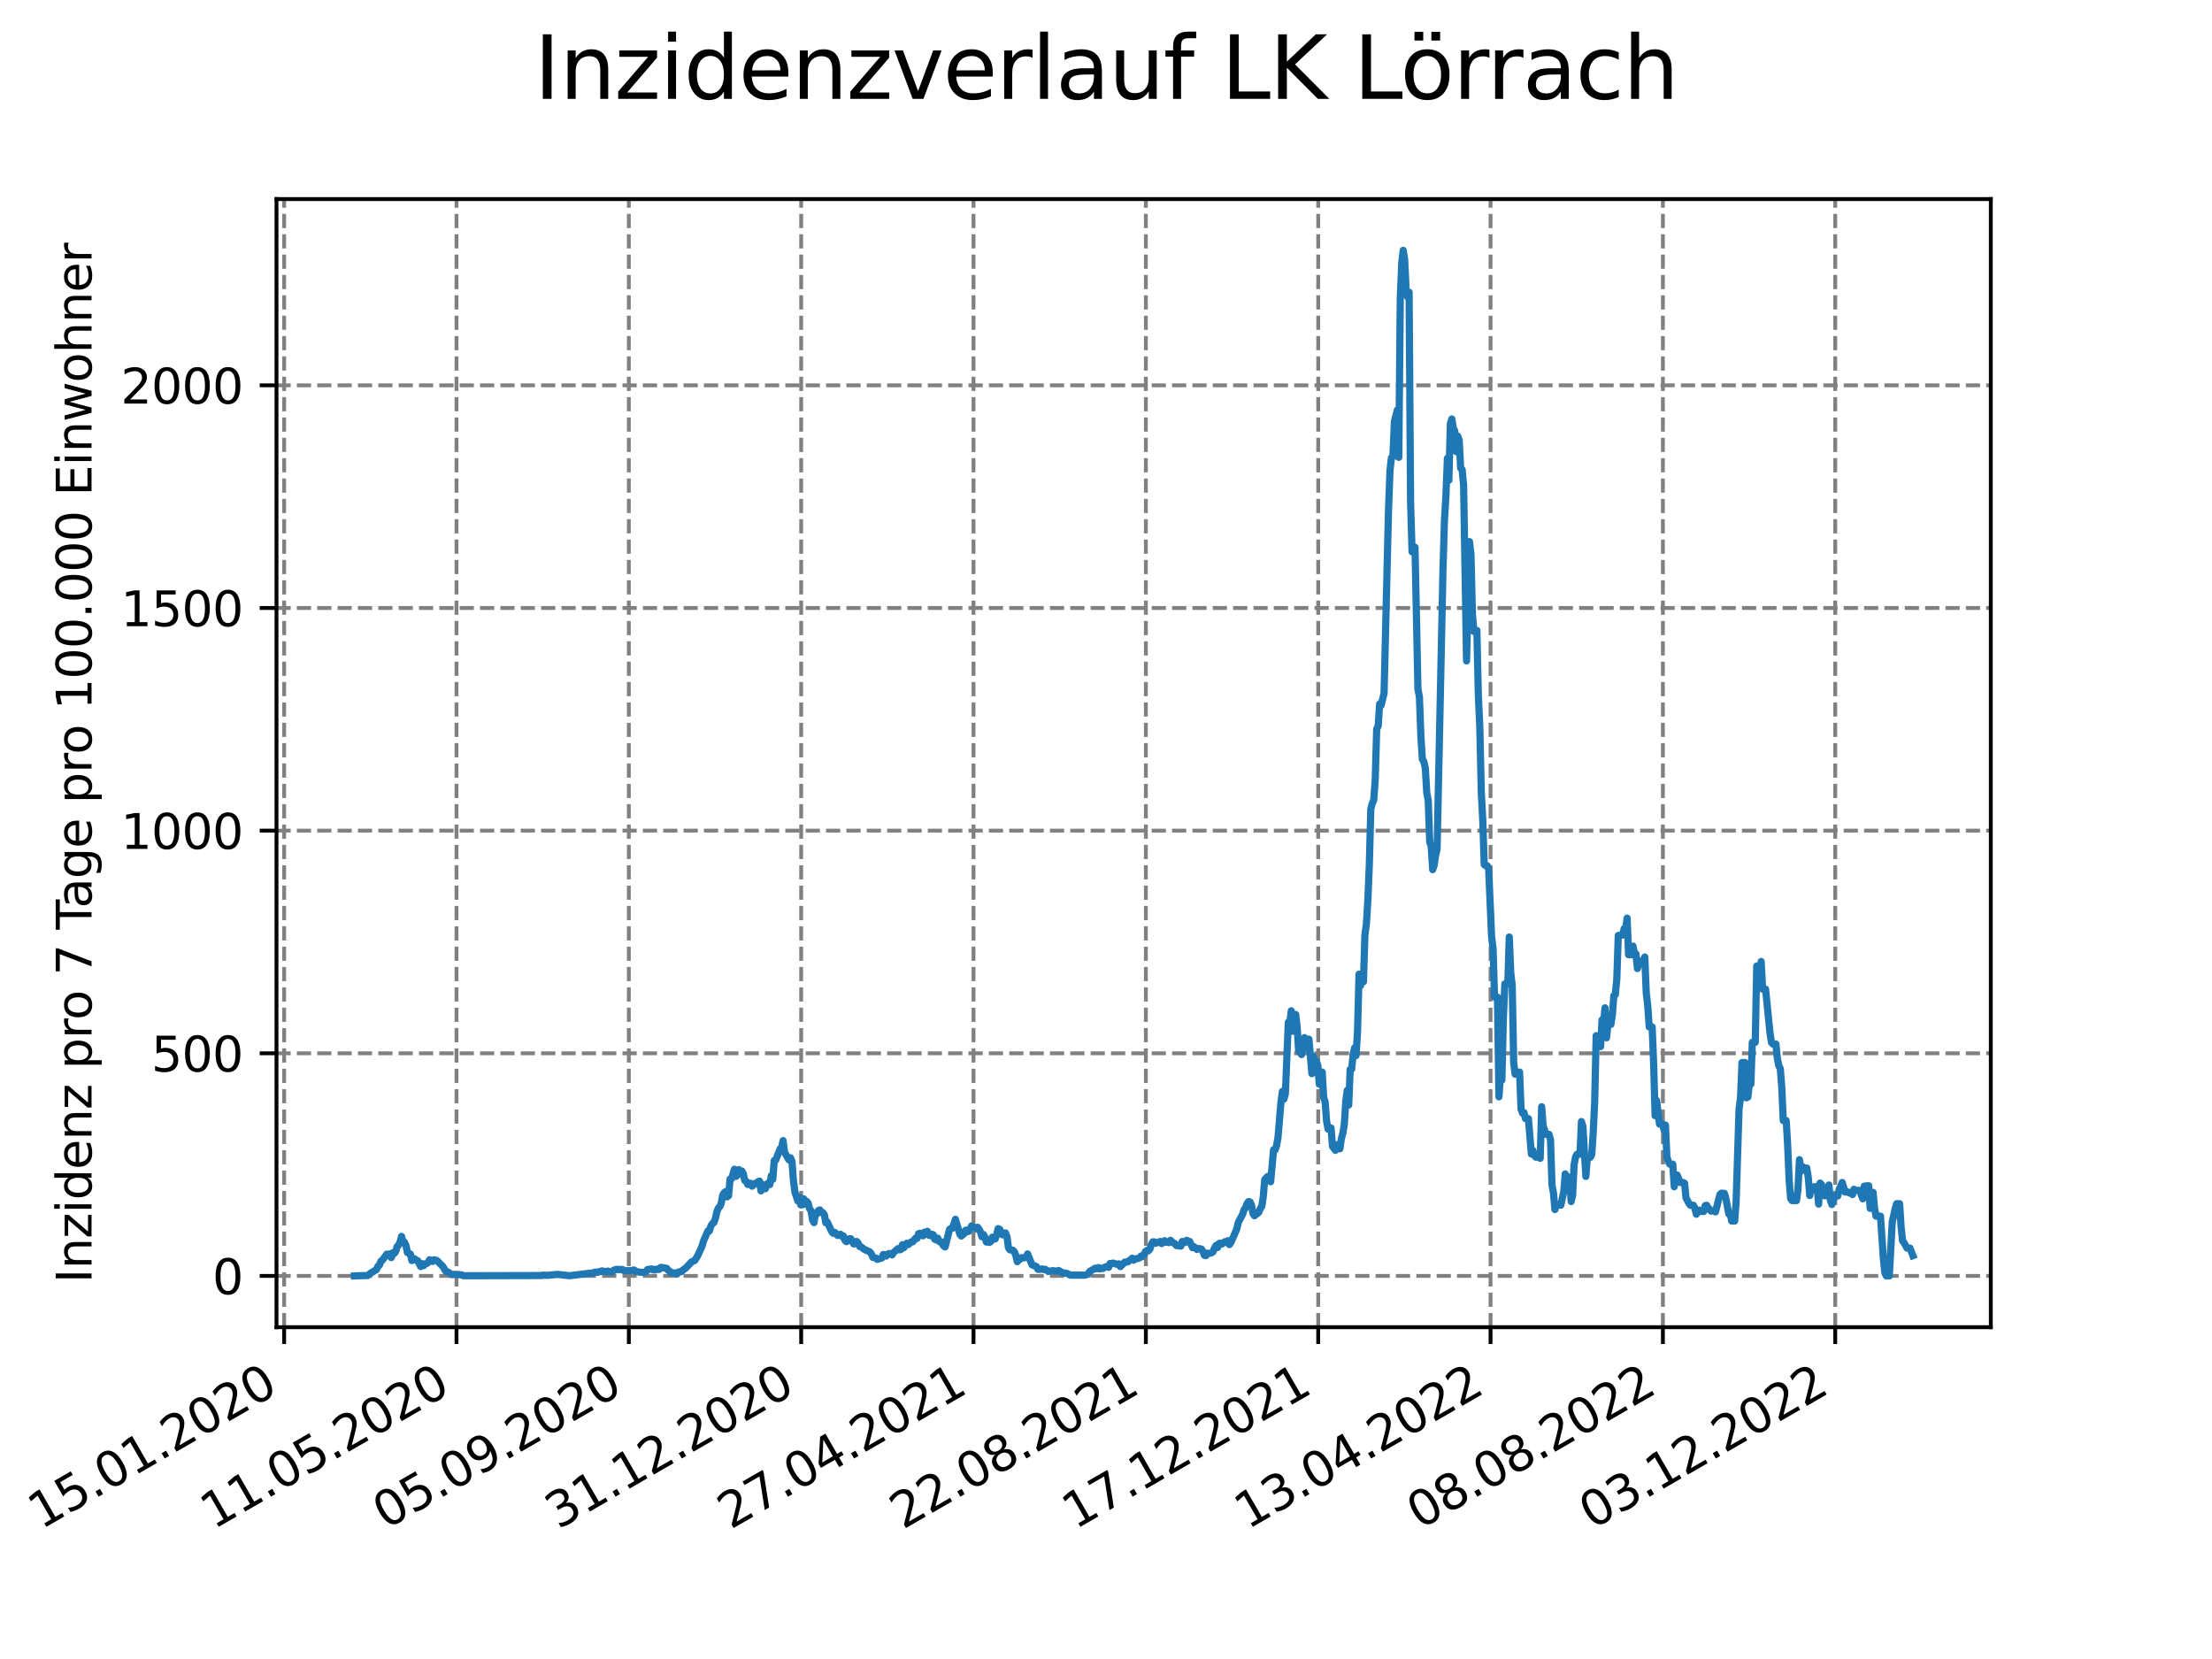 <?xml version="1.0" encoding="utf-8" standalone="no"?>
<!DOCTYPE svg PUBLIC "-//W3C//DTD SVG 1.1//EN"
  "http://www.w3.org/Graphics/SVG/1.1/DTD/svg11.dtd">
<svg xmlns:xlink="http://www.w3.org/1999/xlink" width="460.8pt" height="345.6pt" viewBox="0 0 460.8 345.6" xmlns="http://www.w3.org/2000/svg" version="1.1">
 <defs>
  <style type="text/css">*{stroke-linejoin: round; stroke-linecap: butt}</style>
 </defs>
 <g id="figure_1">
  <g id="patch_1">
   <path d="M 0 345.6 
L 460.8 345.6 
L 460.8 0 
L 0 0 
z
" style="fill: #ffffff"/>
  </g>
  <g id="axes_1">
   <g id="patch_2">
    <path d="M 57.6 276.48 
L 414.72 276.48 
L 414.72 41.472 
L 57.6 41.472 
z
" style="fill: #ffffff"/>
   </g>
   <g id="matplotlib.axis_1">
    <g id="xtick_1">
     <g id="line2d_1">
      <path d="M 59.193 276.48 
L 59.193 41.472 
" clip-path="url(#pf9bcf19595)" style="fill: none; stroke-dasharray: 2.96,1.28; stroke-dashoffset: 0; stroke: #808080; stroke-width: 0.8"/>
     </g>
     <g id="line2d_2">
      <defs>
       <path id="mdbfbda25b8" d="M 0 0 
L 0 3.5 
" style="stroke: #000000; stroke-width: 0.8"/>
      </defs>
      <g>
       <use xlink:href="#mdbfbda25b8" x="59.193" y="276.48" style="stroke: #000000; stroke-width: 0.8"/>
      </g>
     </g>
     <g id="text_1">
      <!-- 15.01.2020 -->
      <g transform="translate(8.568 318.689) rotate(-30) scale(0.1 -0.1)">
       <defs>
        <path id="DejaVuSans-31" d="M 794 531 
L 1825 531 
L 1825 4091 
L 703 3866 
L 703 4441 
L 1819 4666 
L 2450 4666 
L 2450 531 
L 3481 531 
L 3481 0 
L 794 0 
L 794 531 
z
" transform="scale(0.016)"/>
        <path id="DejaVuSans-35" d="M 691 4666 
L 3169 4666 
L 3169 4134 
L 1269 4134 
L 1269 2991 
Q 1406 3038 1543 3061 
Q 1681 3084 1819 3084 
Q 2600 3084 3056 2656 
Q 3513 2228 3513 1497 
Q 3513 744 3044 326 
Q 2575 -91 1722 -91 
Q 1428 -91 1123 -41 
Q 819 9 494 109 
L 494 744 
Q 775 591 1075 516 
Q 1375 441 1709 441 
Q 2250 441 2565 725 
Q 2881 1009 2881 1497 
Q 2881 1984 2565 2268 
Q 2250 2553 1709 2553 
Q 1456 2553 1204 2497 
Q 953 2441 691 2322 
L 691 4666 
z
" transform="scale(0.016)"/>
        <path id="DejaVuSans-2e" d="M 684 794 
L 1344 794 
L 1344 0 
L 684 0 
L 684 794 
z
" transform="scale(0.016)"/>
        <path id="DejaVuSans-30" d="M 2034 4250 
Q 1547 4250 1301 3770 
Q 1056 3291 1056 2328 
Q 1056 1369 1301 889 
Q 1547 409 2034 409 
Q 2525 409 2770 889 
Q 3016 1369 3016 2328 
Q 3016 3291 2770 3770 
Q 2525 4250 2034 4250 
z
M 2034 4750 
Q 2819 4750 3233 4129 
Q 3647 3509 3647 2328 
Q 3647 1150 3233 529 
Q 2819 -91 2034 -91 
Q 1250 -91 836 529 
Q 422 1150 422 2328 
Q 422 3509 836 4129 
Q 1250 4750 2034 4750 
z
" transform="scale(0.016)"/>
        <path id="DejaVuSans-32" d="M 1228 531 
L 3431 531 
L 3431 0 
L 469 0 
L 469 531 
Q 828 903 1448 1529 
Q 2069 2156 2228 2338 
Q 2531 2678 2651 2914 
Q 2772 3150 2772 3378 
Q 2772 3750 2511 3984 
Q 2250 4219 1831 4219 
Q 1534 4219 1204 4116 
Q 875 4013 500 3803 
L 500 4441 
Q 881 4594 1212 4672 
Q 1544 4750 1819 4750 
Q 2544 4750 2975 4387 
Q 3406 4025 3406 3419 
Q 3406 3131 3298 2873 
Q 3191 2616 2906 2266 
Q 2828 2175 2409 1742 
Q 1991 1309 1228 531 
z
" transform="scale(0.016)"/>
       </defs>
       <use xlink:href="#DejaVuSans-31"/>
       <use xlink:href="#DejaVuSans-35" x="63.623"/>
       <use xlink:href="#DejaVuSans-2e" x="127.246"/>
       <use xlink:href="#DejaVuSans-30" x="159.033"/>
       <use xlink:href="#DejaVuSans-31" x="222.656"/>
       <use xlink:href="#DejaVuSans-2e" x="286.279"/>
       <use xlink:href="#DejaVuSans-32" x="318.066"/>
       <use xlink:href="#DejaVuSans-30" x="381.689"/>
       <use xlink:href="#DejaVuSans-32" x="445.312"/>
       <use xlink:href="#DejaVuSans-30" x="508.936"/>
      </g>
     </g>
    </g>
    <g id="xtick_2">
     <g id="line2d_3">
      <path d="M 95.095 276.48 
L 95.095 41.472 
" clip-path="url(#pf9bcf19595)" style="fill: none; stroke-dasharray: 2.96,1.28; stroke-dashoffset: 0; stroke: #808080; stroke-width: 0.8"/>
     </g>
     <g id="line2d_4">
      <g>
       <use xlink:href="#mdbfbda25b8" x="95.095" y="276.48" style="stroke: #000000; stroke-width: 0.8"/>
      </g>
     </g>
     <g id="text_2">
      <!-- 11.05.2020 -->
      <g transform="translate(44.47 318.689) rotate(-30) scale(0.1 -0.1)">
       <use xlink:href="#DejaVuSans-31"/>
       <use xlink:href="#DejaVuSans-31" x="63.623"/>
       <use xlink:href="#DejaVuSans-2e" x="127.246"/>
       <use xlink:href="#DejaVuSans-30" x="159.033"/>
       <use xlink:href="#DejaVuSans-35" x="222.656"/>
       <use xlink:href="#DejaVuSans-2e" x="286.279"/>
       <use xlink:href="#DejaVuSans-32" x="318.066"/>
       <use xlink:href="#DejaVuSans-30" x="381.689"/>
       <use xlink:href="#DejaVuSans-32" x="445.312"/>
       <use xlink:href="#DejaVuSans-30" x="508.936"/>
      </g>
     </g>
    </g>
    <g id="xtick_3">
     <g id="line2d_5">
      <path d="M 130.998 276.48 
L 130.998 41.472 
" clip-path="url(#pf9bcf19595)" style="fill: none; stroke-dasharray: 2.96,1.28; stroke-dashoffset: 0; stroke: #808080; stroke-width: 0.8"/>
     </g>
     <g id="line2d_6">
      <g>
       <use xlink:href="#mdbfbda25b8" x="130.998" y="276.48" style="stroke: #000000; stroke-width: 0.8"/>
      </g>
     </g>
     <g id="text_3">
      <!-- 05.09.2020 -->
      <g transform="translate(80.372 318.689) rotate(-30) scale(0.1 -0.1)">
       <defs>
        <path id="DejaVuSans-39" d="M 703 97 
L 703 672 
Q 941 559 1184 500 
Q 1428 441 1663 441 
Q 2288 441 2617 861 
Q 2947 1281 2994 2138 
Q 2813 1869 2534 1725 
Q 2256 1581 1919 1581 
Q 1219 1581 811 2004 
Q 403 2428 403 3163 
Q 403 3881 828 4315 
Q 1253 4750 1959 4750 
Q 2769 4750 3195 4129 
Q 3622 3509 3622 2328 
Q 3622 1225 3098 567 
Q 2575 -91 1691 -91 
Q 1453 -91 1209 -44 
Q 966 3 703 97 
z
M 1959 2075 
Q 2384 2075 2632 2365 
Q 2881 2656 2881 3163 
Q 2881 3666 2632 3958 
Q 2384 4250 1959 4250 
Q 1534 4250 1286 3958 
Q 1038 3666 1038 3163 
Q 1038 2656 1286 2365 
Q 1534 2075 1959 2075 
z
" transform="scale(0.016)"/>
       </defs>
       <use xlink:href="#DejaVuSans-30"/>
       <use xlink:href="#DejaVuSans-35" x="63.623"/>
       <use xlink:href="#DejaVuSans-2e" x="127.246"/>
       <use xlink:href="#DejaVuSans-30" x="159.033"/>
       <use xlink:href="#DejaVuSans-39" x="222.656"/>
       <use xlink:href="#DejaVuSans-2e" x="286.279"/>
       <use xlink:href="#DejaVuSans-32" x="318.066"/>
       <use xlink:href="#DejaVuSans-30" x="381.689"/>
       <use xlink:href="#DejaVuSans-32" x="445.312"/>
       <use xlink:href="#DejaVuSans-30" x="508.936"/>
      </g>
     </g>
    </g>
    <g id="xtick_4">
     <g id="line2d_7">
      <path d="M 166.9 276.48 
L 166.9 41.472 
" clip-path="url(#pf9bcf19595)" style="fill: none; stroke-dasharray: 2.96,1.28; stroke-dashoffset: 0; stroke: #808080; stroke-width: 0.8"/>
     </g>
     <g id="line2d_8">
      <g>
       <use xlink:href="#mdbfbda25b8" x="166.9" y="276.48" style="stroke: #000000; stroke-width: 0.8"/>
      </g>
     </g>
     <g id="text_4">
      <!-- 31.12.2020 -->
      <g transform="translate(116.275 318.689) rotate(-30) scale(0.1 -0.1)">
       <defs>
        <path id="DejaVuSans-33" d="M 2597 2516 
Q 3050 2419 3304 2112 
Q 3559 1806 3559 1356 
Q 3559 666 3084 287 
Q 2609 -91 1734 -91 
Q 1441 -91 1130 -33 
Q 819 25 488 141 
L 488 750 
Q 750 597 1062 519 
Q 1375 441 1716 441 
Q 2309 441 2620 675 
Q 2931 909 2931 1356 
Q 2931 1769 2642 2001 
Q 2353 2234 1838 2234 
L 1294 2234 
L 1294 2753 
L 1863 2753 
Q 2328 2753 2575 2939 
Q 2822 3125 2822 3475 
Q 2822 3834 2567 4026 
Q 2313 4219 1838 4219 
Q 1578 4219 1281 4162 
Q 984 4106 628 3988 
L 628 4550 
Q 988 4650 1302 4700 
Q 1616 4750 1894 4750 
Q 2613 4750 3031 4423 
Q 3450 4097 3450 3541 
Q 3450 3153 3228 2886 
Q 3006 2619 2597 2516 
z
" transform="scale(0.016)"/>
       </defs>
       <use xlink:href="#DejaVuSans-33"/>
       <use xlink:href="#DejaVuSans-31" x="63.623"/>
       <use xlink:href="#DejaVuSans-2e" x="127.246"/>
       <use xlink:href="#DejaVuSans-31" x="159.033"/>
       <use xlink:href="#DejaVuSans-32" x="222.656"/>
       <use xlink:href="#DejaVuSans-2e" x="286.279"/>
       <use xlink:href="#DejaVuSans-32" x="318.066"/>
       <use xlink:href="#DejaVuSans-30" x="381.689"/>
       <use xlink:href="#DejaVuSans-32" x="445.312"/>
       <use xlink:href="#DejaVuSans-30" x="508.936"/>
      </g>
     </g>
    </g>
    <g id="xtick_5">
     <g id="line2d_9">
      <path d="M 202.802 276.48 
L 202.802 41.472 
" clip-path="url(#pf9bcf19595)" style="fill: none; stroke-dasharray: 2.96,1.28; stroke-dashoffset: 0; stroke: #808080; stroke-width: 0.8"/>
     </g>
     <g id="line2d_10">
      <g>
       <use xlink:href="#mdbfbda25b8" x="202.802" y="276.48" style="stroke: #000000; stroke-width: 0.8"/>
      </g>
     </g>
     <g id="text_5">
      <!-- 27.04.2021 -->
      <g transform="translate(152.177 318.689) rotate(-30) scale(0.1 -0.1)">
       <defs>
        <path id="DejaVuSans-37" d="M 525 4666 
L 3525 4666 
L 3525 4397 
L 1831 0 
L 1172 0 
L 2766 4134 
L 525 4134 
L 525 4666 
z
" transform="scale(0.016)"/>
        <path id="DejaVuSans-34" d="M 2419 4116 
L 825 1625 
L 2419 1625 
L 2419 4116 
z
M 2253 4666 
L 3047 4666 
L 3047 1625 
L 3713 1625 
L 3713 1100 
L 3047 1100 
L 3047 0 
L 2419 0 
L 2419 1100 
L 313 1100 
L 313 1709 
L 2253 4666 
z
" transform="scale(0.016)"/>
       </defs>
       <use xlink:href="#DejaVuSans-32"/>
       <use xlink:href="#DejaVuSans-37" x="63.623"/>
       <use xlink:href="#DejaVuSans-2e" x="127.246"/>
       <use xlink:href="#DejaVuSans-30" x="159.033"/>
       <use xlink:href="#DejaVuSans-34" x="222.656"/>
       <use xlink:href="#DejaVuSans-2e" x="286.279"/>
       <use xlink:href="#DejaVuSans-32" x="318.066"/>
       <use xlink:href="#DejaVuSans-30" x="381.689"/>
       <use xlink:href="#DejaVuSans-32" x="445.312"/>
       <use xlink:href="#DejaVuSans-31" x="508.936"/>
      </g>
     </g>
    </g>
    <g id="xtick_6">
     <g id="line2d_11">
      <path d="M 238.704 276.48 
L 238.704 41.472 
" clip-path="url(#pf9bcf19595)" style="fill: none; stroke-dasharray: 2.96,1.28; stroke-dashoffset: 0; stroke: #808080; stroke-width: 0.8"/>
     </g>
     <g id="line2d_12">
      <g>
       <use xlink:href="#mdbfbda25b8" x="238.704" y="276.48" style="stroke: #000000; stroke-width: 0.8"/>
      </g>
     </g>
     <g id="text_6">
      <!-- 22.08.2021 -->
      <g transform="translate(188.079 318.689) rotate(-30) scale(0.1 -0.1)">
       <defs>
        <path id="DejaVuSans-38" d="M 2034 2216 
Q 1584 2216 1326 1975 
Q 1069 1734 1069 1313 
Q 1069 891 1326 650 
Q 1584 409 2034 409 
Q 2484 409 2743 651 
Q 3003 894 3003 1313 
Q 3003 1734 2745 1975 
Q 2488 2216 2034 2216 
z
M 1403 2484 
Q 997 2584 770 2862 
Q 544 3141 544 3541 
Q 544 4100 942 4425 
Q 1341 4750 2034 4750 
Q 2731 4750 3128 4425 
Q 3525 4100 3525 3541 
Q 3525 3141 3298 2862 
Q 3072 2584 2669 2484 
Q 3125 2378 3379 2068 
Q 3634 1759 3634 1313 
Q 3634 634 3220 271 
Q 2806 -91 2034 -91 
Q 1263 -91 848 271 
Q 434 634 434 1313 
Q 434 1759 690 2068 
Q 947 2378 1403 2484 
z
M 1172 3481 
Q 1172 3119 1398 2916 
Q 1625 2713 2034 2713 
Q 2441 2713 2670 2916 
Q 2900 3119 2900 3481 
Q 2900 3844 2670 4047 
Q 2441 4250 2034 4250 
Q 1625 4250 1398 4047 
Q 1172 3844 1172 3481 
z
" transform="scale(0.016)"/>
       </defs>
       <use xlink:href="#DejaVuSans-32"/>
       <use xlink:href="#DejaVuSans-32" x="63.623"/>
       <use xlink:href="#DejaVuSans-2e" x="127.246"/>
       <use xlink:href="#DejaVuSans-30" x="159.033"/>
       <use xlink:href="#DejaVuSans-38" x="222.656"/>
       <use xlink:href="#DejaVuSans-2e" x="286.279"/>
       <use xlink:href="#DejaVuSans-32" x="318.066"/>
       <use xlink:href="#DejaVuSans-30" x="381.689"/>
       <use xlink:href="#DejaVuSans-32" x="445.312"/>
       <use xlink:href="#DejaVuSans-31" x="508.936"/>
      </g>
     </g>
    </g>
    <g id="xtick_7">
     <g id="line2d_13">
      <path d="M 274.607 276.48 
L 274.607 41.472 
" clip-path="url(#pf9bcf19595)" style="fill: none; stroke-dasharray: 2.96,1.28; stroke-dashoffset: 0; stroke: #808080; stroke-width: 0.8"/>
     </g>
     <g id="line2d_14">
      <g>
       <use xlink:href="#mdbfbda25b8" x="274.607" y="276.48" style="stroke: #000000; stroke-width: 0.8"/>
      </g>
     </g>
     <g id="text_7">
      <!-- 17.12.2021 -->
      <g transform="translate(223.981 318.689) rotate(-30) scale(0.1 -0.1)">
       <use xlink:href="#DejaVuSans-31"/>
       <use xlink:href="#DejaVuSans-37" x="63.623"/>
       <use xlink:href="#DejaVuSans-2e" x="127.246"/>
       <use xlink:href="#DejaVuSans-31" x="159.033"/>
       <use xlink:href="#DejaVuSans-32" x="222.656"/>
       <use xlink:href="#DejaVuSans-2e" x="286.279"/>
       <use xlink:href="#DejaVuSans-32" x="318.066"/>
       <use xlink:href="#DejaVuSans-30" x="381.689"/>
       <use xlink:href="#DejaVuSans-32" x="445.312"/>
       <use xlink:href="#DejaVuSans-31" x="508.936"/>
      </g>
     </g>
    </g>
    <g id="xtick_8">
     <g id="line2d_15">
      <path d="M 310.509 276.48 
L 310.509 41.472 
" clip-path="url(#pf9bcf19595)" style="fill: none; stroke-dasharray: 2.96,1.28; stroke-dashoffset: 0; stroke: #808080; stroke-width: 0.8"/>
     </g>
     <g id="line2d_16">
      <g>
       <use xlink:href="#mdbfbda25b8" x="310.509" y="276.48" style="stroke: #000000; stroke-width: 0.8"/>
      </g>
     </g>
     <g id="text_8">
      <!-- 13.04.2022 -->
      <g transform="translate(259.884 318.689) rotate(-30) scale(0.1 -0.1)">
       <use xlink:href="#DejaVuSans-31"/>
       <use xlink:href="#DejaVuSans-33" x="63.623"/>
       <use xlink:href="#DejaVuSans-2e" x="127.246"/>
       <use xlink:href="#DejaVuSans-30" x="159.033"/>
       <use xlink:href="#DejaVuSans-34" x="222.656"/>
       <use xlink:href="#DejaVuSans-2e" x="286.279"/>
       <use xlink:href="#DejaVuSans-32" x="318.066"/>
       <use xlink:href="#DejaVuSans-30" x="381.689"/>
       <use xlink:href="#DejaVuSans-32" x="445.312"/>
       <use xlink:href="#DejaVuSans-32" x="508.936"/>
      </g>
     </g>
    </g>
    <g id="xtick_9">
     <g id="line2d_17">
      <path d="M 346.411 276.48 
L 346.411 41.472 
" clip-path="url(#pf9bcf19595)" style="fill: none; stroke-dasharray: 2.96,1.28; stroke-dashoffset: 0; stroke: #808080; stroke-width: 0.8"/>
     </g>
     <g id="line2d_18">
      <g>
       <use xlink:href="#mdbfbda25b8" x="346.411" y="276.48" style="stroke: #000000; stroke-width: 0.8"/>
      </g>
     </g>
     <g id="text_9">
      <!-- 08.08.2022 -->
      <g transform="translate(295.786 318.689) rotate(-30) scale(0.1 -0.1)">
       <use xlink:href="#DejaVuSans-30"/>
       <use xlink:href="#DejaVuSans-38" x="63.623"/>
       <use xlink:href="#DejaVuSans-2e" x="127.246"/>
       <use xlink:href="#DejaVuSans-30" x="159.033"/>
       <use xlink:href="#DejaVuSans-38" x="222.656"/>
       <use xlink:href="#DejaVuSans-2e" x="286.279"/>
       <use xlink:href="#DejaVuSans-32" x="318.066"/>
       <use xlink:href="#DejaVuSans-30" x="381.689"/>
       <use xlink:href="#DejaVuSans-32" x="445.312"/>
       <use xlink:href="#DejaVuSans-32" x="508.936"/>
      </g>
     </g>
    </g>
    <g id="xtick_10">
     <g id="line2d_19">
      <path d="M 382.313 276.48 
L 382.313 41.472 
" clip-path="url(#pf9bcf19595)" style="fill: none; stroke-dasharray: 2.96,1.28; stroke-dashoffset: 0; stroke: #808080; stroke-width: 0.8"/>
     </g>
     <g id="line2d_20">
      <g>
       <use xlink:href="#mdbfbda25b8" x="382.313" y="276.48" style="stroke: #000000; stroke-width: 0.8"/>
      </g>
     </g>
     <g id="text_10">
      <!-- 03.12.2022 -->
      <g transform="translate(331.688 318.689) rotate(-30) scale(0.1 -0.1)">
       <use xlink:href="#DejaVuSans-30"/>
       <use xlink:href="#DejaVuSans-33" x="63.623"/>
       <use xlink:href="#DejaVuSans-2e" x="127.246"/>
       <use xlink:href="#DejaVuSans-31" x="159.033"/>
       <use xlink:href="#DejaVuSans-32" x="222.656"/>
       <use xlink:href="#DejaVuSans-2e" x="286.279"/>
       <use xlink:href="#DejaVuSans-32" x="318.066"/>
       <use xlink:href="#DejaVuSans-30" x="381.689"/>
       <use xlink:href="#DejaVuSans-32" x="445.312"/>
       <use xlink:href="#DejaVuSans-32" x="508.936"/>
      </g>
     </g>
    </g>
   </g>
   <g id="matplotlib.axis_2">
    <g id="ytick_1">
     <g id="line2d_21">
      <path d="M 57.6 265.798 
L 414.72 265.798 
" clip-path="url(#pf9bcf19595)" style="fill: none; stroke-dasharray: 2.96,1.28; stroke-dashoffset: 0; stroke: #808080; stroke-width: 0.8"/>
     </g>
     <g id="line2d_22">
      <defs>
       <path id="mc14f25839e" d="M 0 0 
L -3.5 0 
" style="stroke: #000000; stroke-width: 0.8"/>
      </defs>
      <g>
       <use xlink:href="#mc14f25839e" x="57.6" y="265.798" style="stroke: #000000; stroke-width: 0.8"/>
      </g>
     </g>
     <g id="text_11">
      <!-- 0 -->
      <g transform="translate(44.237 269.597) scale(0.1 -0.1)">
       <use xlink:href="#DejaVuSans-30"/>
      </g>
     </g>
    </g>
    <g id="ytick_2">
     <g id="line2d_23">
      <path d="M 57.6 219.416 
L 414.72 219.416 
" clip-path="url(#pf9bcf19595)" style="fill: none; stroke-dasharray: 2.96,1.28; stroke-dashoffset: 0; stroke: #808080; stroke-width: 0.8"/>
     </g>
     <g id="line2d_24">
      <g>
       <use xlink:href="#mc14f25839e" x="57.6" y="219.416" style="stroke: #000000; stroke-width: 0.8"/>
      </g>
     </g>
     <g id="text_12">
      <!-- 500 -->
      <g transform="translate(31.512 223.215) scale(0.1 -0.1)">
       <use xlink:href="#DejaVuSans-35"/>
       <use xlink:href="#DejaVuSans-30" x="63.623"/>
       <use xlink:href="#DejaVuSans-30" x="127.246"/>
      </g>
     </g>
    </g>
    <g id="ytick_3">
     <g id="line2d_25">
      <path d="M 57.6 173.034 
L 414.72 173.034 
" clip-path="url(#pf9bcf19595)" style="fill: none; stroke-dasharray: 2.96,1.28; stroke-dashoffset: 0; stroke: #808080; stroke-width: 0.8"/>
     </g>
     <g id="line2d_26">
      <g>
       <use xlink:href="#mc14f25839e" x="57.6" y="173.034" style="stroke: #000000; stroke-width: 0.8"/>
      </g>
     </g>
     <g id="text_13">
      <!-- 1000 -->
      <g transform="translate(25.15 176.833) scale(0.1 -0.1)">
       <use xlink:href="#DejaVuSans-31"/>
       <use xlink:href="#DejaVuSans-30" x="63.623"/>
       <use xlink:href="#DejaVuSans-30" x="127.246"/>
       <use xlink:href="#DejaVuSans-30" x="190.869"/>
      </g>
     </g>
    </g>
    <g id="ytick_4">
     <g id="line2d_27">
      <path d="M 57.6 126.652 
L 414.72 126.652 
" clip-path="url(#pf9bcf19595)" style="fill: none; stroke-dasharray: 2.96,1.28; stroke-dashoffset: 0; stroke: #808080; stroke-width: 0.8"/>
     </g>
     <g id="line2d_28">
      <g>
       <use xlink:href="#mc14f25839e" x="57.6" y="126.652" style="stroke: #000000; stroke-width: 0.8"/>
      </g>
     </g>
     <g id="text_14">
      <!-- 1500 -->
      <g transform="translate(25.15 130.451) scale(0.1 -0.1)">
       <use xlink:href="#DejaVuSans-31"/>
       <use xlink:href="#DejaVuSans-35" x="63.623"/>
       <use xlink:href="#DejaVuSans-30" x="127.246"/>
       <use xlink:href="#DejaVuSans-30" x="190.869"/>
      </g>
     </g>
    </g>
    <g id="ytick_5">
     <g id="line2d_29">
      <path d="M 57.6 80.27 
L 414.72 80.27 
" clip-path="url(#pf9bcf19595)" style="fill: none; stroke-dasharray: 2.96,1.28; stroke-dashoffset: 0; stroke: #808080; stroke-width: 0.8"/>
     </g>
     <g id="line2d_30">
      <g>
       <use xlink:href="#mc14f25839e" x="57.6" y="80.27" style="stroke: #000000; stroke-width: 0.8"/>
      </g>
     </g>
     <g id="text_15">
      <!-- 2000 -->
      <g transform="translate(25.15 84.069) scale(0.1 -0.1)">
       <use xlink:href="#DejaVuSans-32"/>
       <use xlink:href="#DejaVuSans-30" x="63.623"/>
       <use xlink:href="#DejaVuSans-30" x="127.246"/>
       <use xlink:href="#DejaVuSans-30" x="190.869"/>
      </g>
     </g>
    </g>
    <g id="text_16">
     <!-- Inzidenz pro 7 Tage pro 100.000 Einwohner -->
     <g transform="translate(19.07 267.301) rotate(-90) scale(0.1 -0.1)">
      <defs>
       <path id="DejaVuSans-49" d="M 628 4666 
L 1259 4666 
L 1259 0 
L 628 0 
L 628 4666 
z
" transform="scale(0.016)"/>
       <path id="DejaVuSans-6e" d="M 3513 2113 
L 3513 0 
L 2938 0 
L 2938 2094 
Q 2938 2591 2744 2837 
Q 2550 3084 2163 3084 
Q 1697 3084 1428 2787 
Q 1159 2491 1159 1978 
L 1159 0 
L 581 0 
L 581 3500 
L 1159 3500 
L 1159 2956 
Q 1366 3272 1645 3428 
Q 1925 3584 2291 3584 
Q 2894 3584 3203 3211 
Q 3513 2838 3513 2113 
z
" transform="scale(0.016)"/>
       <path id="DejaVuSans-7a" d="M 353 3500 
L 3084 3500 
L 3084 2975 
L 922 459 
L 3084 459 
L 3084 0 
L 275 0 
L 275 525 
L 2438 3041 
L 353 3041 
L 353 3500 
z
" transform="scale(0.016)"/>
       <path id="DejaVuSans-69" d="M 603 3500 
L 1178 3500 
L 1178 0 
L 603 0 
L 603 3500 
z
M 603 4863 
L 1178 4863 
L 1178 4134 
L 603 4134 
L 603 4863 
z
" transform="scale(0.016)"/>
       <path id="DejaVuSans-64" d="M 2906 2969 
L 2906 4863 
L 3481 4863 
L 3481 0 
L 2906 0 
L 2906 525 
Q 2725 213 2448 61 
Q 2172 -91 1784 -91 
Q 1150 -91 751 415 
Q 353 922 353 1747 
Q 353 2572 751 3078 
Q 1150 3584 1784 3584 
Q 2172 3584 2448 3432 
Q 2725 3281 2906 2969 
z
M 947 1747 
Q 947 1113 1208 752 
Q 1469 391 1925 391 
Q 2381 391 2643 752 
Q 2906 1113 2906 1747 
Q 2906 2381 2643 2742 
Q 2381 3103 1925 3103 
Q 1469 3103 1208 2742 
Q 947 2381 947 1747 
z
" transform="scale(0.016)"/>
       <path id="DejaVuSans-65" d="M 3597 1894 
L 3597 1613 
L 953 1613 
Q 991 1019 1311 708 
Q 1631 397 2203 397 
Q 2534 397 2845 478 
Q 3156 559 3463 722 
L 3463 178 
Q 3153 47 2828 -22 
Q 2503 -91 2169 -91 
Q 1331 -91 842 396 
Q 353 884 353 1716 
Q 353 2575 817 3079 
Q 1281 3584 2069 3584 
Q 2775 3584 3186 3129 
Q 3597 2675 3597 1894 
z
M 3022 2063 
Q 3016 2534 2758 2815 
Q 2500 3097 2075 3097 
Q 1594 3097 1305 2825 
Q 1016 2553 972 2059 
L 3022 2063 
z
" transform="scale(0.016)"/>
       <path id="DejaVuSans-20" transform="scale(0.016)"/>
       <path id="DejaVuSans-70" d="M 1159 525 
L 1159 -1331 
L 581 -1331 
L 581 3500 
L 1159 3500 
L 1159 2969 
Q 1341 3281 1617 3432 
Q 1894 3584 2278 3584 
Q 2916 3584 3314 3078 
Q 3713 2572 3713 1747 
Q 3713 922 3314 415 
Q 2916 -91 2278 -91 
Q 1894 -91 1617 61 
Q 1341 213 1159 525 
z
M 3116 1747 
Q 3116 2381 2855 2742 
Q 2594 3103 2138 3103 
Q 1681 3103 1420 2742 
Q 1159 2381 1159 1747 
Q 1159 1113 1420 752 
Q 1681 391 2138 391 
Q 2594 391 2855 752 
Q 3116 1113 3116 1747 
z
" transform="scale(0.016)"/>
       <path id="DejaVuSans-72" d="M 2631 2963 
Q 2534 3019 2420 3045 
Q 2306 3072 2169 3072 
Q 1681 3072 1420 2755 
Q 1159 2438 1159 1844 
L 1159 0 
L 581 0 
L 581 3500 
L 1159 3500 
L 1159 2956 
Q 1341 3275 1631 3429 
Q 1922 3584 2338 3584 
Q 2397 3584 2469 3576 
Q 2541 3569 2628 3553 
L 2631 2963 
z
" transform="scale(0.016)"/>
       <path id="DejaVuSans-6f" d="M 1959 3097 
Q 1497 3097 1228 2736 
Q 959 2375 959 1747 
Q 959 1119 1226 758 
Q 1494 397 1959 397 
Q 2419 397 2687 759 
Q 2956 1122 2956 1747 
Q 2956 2369 2687 2733 
Q 2419 3097 1959 3097 
z
M 1959 3584 
Q 2709 3584 3137 3096 
Q 3566 2609 3566 1747 
Q 3566 888 3137 398 
Q 2709 -91 1959 -91 
Q 1206 -91 779 398 
Q 353 888 353 1747 
Q 353 2609 779 3096 
Q 1206 3584 1959 3584 
z
" transform="scale(0.016)"/>
       <path id="DejaVuSans-54" d="M -19 4666 
L 3928 4666 
L 3928 4134 
L 2272 4134 
L 2272 0 
L 1638 0 
L 1638 4134 
L -19 4134 
L -19 4666 
z
" transform="scale(0.016)"/>
       <path id="DejaVuSans-61" d="M 2194 1759 
Q 1497 1759 1228 1600 
Q 959 1441 959 1056 
Q 959 750 1161 570 
Q 1363 391 1709 391 
Q 2188 391 2477 730 
Q 2766 1069 2766 1631 
L 2766 1759 
L 2194 1759 
z
M 3341 1997 
L 3341 0 
L 2766 0 
L 2766 531 
Q 2569 213 2275 61 
Q 1981 -91 1556 -91 
Q 1019 -91 701 211 
Q 384 513 384 1019 
Q 384 1609 779 1909 
Q 1175 2209 1959 2209 
L 2766 2209 
L 2766 2266 
Q 2766 2663 2505 2880 
Q 2244 3097 1772 3097 
Q 1472 3097 1187 3025 
Q 903 2953 641 2809 
L 641 3341 
Q 956 3463 1253 3523 
Q 1550 3584 1831 3584 
Q 2591 3584 2966 3190 
Q 3341 2797 3341 1997 
z
" transform="scale(0.016)"/>
       <path id="DejaVuSans-67" d="M 2906 1791 
Q 2906 2416 2648 2759 
Q 2391 3103 1925 3103 
Q 1463 3103 1205 2759 
Q 947 2416 947 1791 
Q 947 1169 1205 825 
Q 1463 481 1925 481 
Q 2391 481 2648 825 
Q 2906 1169 2906 1791 
z
M 3481 434 
Q 3481 -459 3084 -895 
Q 2688 -1331 1869 -1331 
Q 1566 -1331 1297 -1286 
Q 1028 -1241 775 -1147 
L 775 -588 
Q 1028 -725 1275 -790 
Q 1522 -856 1778 -856 
Q 2344 -856 2625 -561 
Q 2906 -266 2906 331 
L 2906 616 
Q 2728 306 2450 153 
Q 2172 0 1784 0 
Q 1141 0 747 490 
Q 353 981 353 1791 
Q 353 2603 747 3093 
Q 1141 3584 1784 3584 
Q 2172 3584 2450 3431 
Q 2728 3278 2906 2969 
L 2906 3500 
L 3481 3500 
L 3481 434 
z
" transform="scale(0.016)"/>
       <path id="DejaVuSans-45" d="M 628 4666 
L 3578 4666 
L 3578 4134 
L 1259 4134 
L 1259 2753 
L 3481 2753 
L 3481 2222 
L 1259 2222 
L 1259 531 
L 3634 531 
L 3634 0 
L 628 0 
L 628 4666 
z
" transform="scale(0.016)"/>
       <path id="DejaVuSans-77" d="M 269 3500 
L 844 3500 
L 1563 769 
L 2278 3500 
L 2956 3500 
L 3675 769 
L 4391 3500 
L 4966 3500 
L 4050 0 
L 3372 0 
L 2619 2869 
L 1863 0 
L 1184 0 
L 269 3500 
z
" transform="scale(0.016)"/>
       <path id="DejaVuSans-68" d="M 3513 2113 
L 3513 0 
L 2938 0 
L 2938 2094 
Q 2938 2591 2744 2837 
Q 2550 3084 2163 3084 
Q 1697 3084 1428 2787 
Q 1159 2491 1159 1978 
L 1159 0 
L 581 0 
L 581 4863 
L 1159 4863 
L 1159 2956 
Q 1366 3272 1645 3428 
Q 1925 3584 2291 3584 
Q 2894 3584 3203 3211 
Q 3513 2838 3513 2113 
z
" transform="scale(0.016)"/>
      </defs>
      <use xlink:href="#DejaVuSans-49"/>
      <use xlink:href="#DejaVuSans-6e" x="29.492"/>
      <use xlink:href="#DejaVuSans-7a" x="92.871"/>
      <use xlink:href="#DejaVuSans-69" x="145.361"/>
      <use xlink:href="#DejaVuSans-64" x="173.145"/>
      <use xlink:href="#DejaVuSans-65" x="236.621"/>
      <use xlink:href="#DejaVuSans-6e" x="298.145"/>
      <use xlink:href="#DejaVuSans-7a" x="361.523"/>
      <use xlink:href="#DejaVuSans-20" x="414.014"/>
      <use xlink:href="#DejaVuSans-70" x="445.801"/>
      <use xlink:href="#DejaVuSans-72" x="509.277"/>
      <use xlink:href="#DejaVuSans-6f" x="548.141"/>
      <use xlink:href="#DejaVuSans-20" x="609.322"/>
      <use xlink:href="#DejaVuSans-37" x="641.109"/>
      <use xlink:href="#DejaVuSans-20" x="704.732"/>
      <use xlink:href="#DejaVuSans-54" x="736.52"/>
      <use xlink:href="#DejaVuSans-61" x="781.104"/>
      <use xlink:href="#DejaVuSans-67" x="842.383"/>
      <use xlink:href="#DejaVuSans-65" x="905.859"/>
      <use xlink:href="#DejaVuSans-20" x="967.383"/>
      <use xlink:href="#DejaVuSans-70" x="999.17"/>
      <use xlink:href="#DejaVuSans-72" x="1062.646"/>
      <use xlink:href="#DejaVuSans-6f" x="1101.51"/>
      <use xlink:href="#DejaVuSans-20" x="1162.691"/>
      <use xlink:href="#DejaVuSans-31" x="1194.479"/>
      <use xlink:href="#DejaVuSans-30" x="1258.102"/>
      <use xlink:href="#DejaVuSans-30" x="1321.725"/>
      <use xlink:href="#DejaVuSans-2e" x="1385.348"/>
      <use xlink:href="#DejaVuSans-30" x="1417.135"/>
      <use xlink:href="#DejaVuSans-30" x="1480.758"/>
      <use xlink:href="#DejaVuSans-30" x="1544.381"/>
      <use xlink:href="#DejaVuSans-20" x="1608.004"/>
      <use xlink:href="#DejaVuSans-45" x="1639.791"/>
      <use xlink:href="#DejaVuSans-69" x="1702.975"/>
      <use xlink:href="#DejaVuSans-6e" x="1730.758"/>
      <use xlink:href="#DejaVuSans-77" x="1794.137"/>
      <use xlink:href="#DejaVuSans-6f" x="1875.924"/>
      <use xlink:href="#DejaVuSans-68" x="1937.105"/>
      <use xlink:href="#DejaVuSans-6e" x="2000.484"/>
      <use xlink:href="#DejaVuSans-65" x="2063.863"/>
      <use xlink:href="#DejaVuSans-72" x="2125.387"/>
     </g>
    </g>
   </g>
   <g id="line2d_31">
    <path d="M 73.833 265.798 
L 74.753 265.757 
L 76.594 265.717 
L 77.208 265.23 
L 78.436 264.46 
L 78.742 263.77 
L 79.049 263.527 
L 79.356 262.716 
L 79.663 262.513 
L 80.584 261.256 
L 80.89 261.377 
L 81.197 261.215 
L 81.504 261.986 
L 81.811 260.972 
L 82.118 261.134 
L 82.425 260.728 
L 82.732 259.674 
L 83.038 259.39 
L 83.345 258.741 
L 83.652 257.565 
L 83.959 258.741 
L 84.266 258.782 
L 84.573 259.471 
L 84.88 260.931 
L 85.493 261.256 
L 85.8 262.594 
L 86.107 262.148 
L 86.414 262.27 
L 86.721 262.553 
L 87.028 262.635 
L 87.641 263.851 
L 87.948 263.243 
L 88.255 263.648 
L 88.562 263.283 
L 88.869 263.243 
L 89.176 263 
L 89.482 262.432 
L 89.789 262.553 
L 90.096 262.797 
L 90.403 262.432 
L 91.017 262.594 
L 92.244 263.811 
L 92.858 264.824 
L 93.472 265.068 
L 94.085 265.514 
L 95.006 265.473 
L 95.926 265.554 
L 96.233 265.595 
L 96.54 265.757 
L 97.154 265.757 
L 112.804 265.717 
L 113.11 265.636 
L 114.031 265.676 
L 116.179 265.473 
L 118.634 265.757 
L 122.93 265.23 
L 123.237 265.271 
L 123.85 265.027 
L 124.157 264.987 
L 124.464 265.068 
L 124.771 264.906 
L 125.078 264.906 
L 125.385 264.743 
L 126.305 264.946 
L 126.612 264.784 
L 126.919 264.987 
L 127.226 264.906 
L 127.533 264.987 
L 127.84 264.622 
L 128.453 264.419 
L 128.76 264.5 
L 129.067 264.419 
L 129.374 264.5 
L 129.681 264.46 
L 129.988 264.703 
L 131.522 264.703 
L 131.829 264.581 
L 132.136 264.581 
L 132.442 264.865 
L 133.363 265.027 
L 134.284 265.068 
L 134.59 264.865 
L 134.897 264.46 
L 135.511 264.378 
L 135.818 264.338 
L 136.125 264.541 
L 136.432 264.541 
L 136.738 264.378 
L 137.045 264.46 
L 137.352 264.419 
L 137.659 264.013 
L 138.886 264.216 
L 139.193 264.622 
L 139.5 264.824 
L 139.807 265.189 
L 140.421 265.149 
L 141.034 265.392 
L 141.341 264.987 
L 141.955 264.906 
L 142.262 264.581 
L 142.876 264.135 
L 144.103 262.837 
L 144.717 262.594 
L 145.33 261.621 
L 146.251 259.593 
L 146.558 258.498 
L 147.478 256.43 
L 147.785 256.43 
L 148.092 255.375 
L 148.399 254.929 
L 148.706 254.686 
L 149.013 253.875 
L 149.32 252.496 
L 149.626 251.685 
L 149.933 251.401 
L 150.24 250.711 
L 150.547 249.008 
L 150.854 248.481 
L 151.161 248.238 
L 151.468 249.332 
L 151.774 249.089 
L 152.081 245.642 
L 152.388 245.561 
L 153.002 243.574 
L 153.309 245.074 
L 153.616 244.79 
L 153.922 243.655 
L 154.229 244.385 
L 154.536 243.939 
L 154.843 244.506 
L 155.15 245.926 
L 155.457 246.088 
L 155.764 246.737 
L 156.07 246.534 
L 156.377 246.494 
L 156.684 247.102 
L 157.298 246.534 
L 157.605 246.534 
L 157.912 246.169 
L 158.218 246.048 
L 158.525 248.075 
L 158.832 246.737 
L 159.139 247.67 
L 159.446 247.629 
L 159.753 246.696 
L 160.06 246.453 
L 160.366 246.778 
L 160.673 244.912 
L 160.98 245.683 
L 161.287 241.749 
L 161.594 241.668 
L 162.514 239.315 
L 162.821 239.113 
L 163.128 237.612 
L 163.435 240.045 
L 164.355 241.627 
L 164.662 241.181 
L 164.969 241.87 
L 165.276 245.804 
L 165.583 248.278 
L 166.197 250.184 
L 166.503 249.414 
L 166.81 250.995 
L 167.117 250.995 
L 167.424 249.738 
L 167.731 250.833 
L 168.038 250.265 
L 168.345 250.63 
L 168.651 251.806 
L 168.958 252.212 
L 169.265 254.118 
L 169.572 254.686 
L 169.879 252.739 
L 170.186 252.861 
L 170.493 252.171 
L 170.799 252.05 
L 171.106 252.577 
L 171.413 252.617 
L 171.72 253.023 
L 172.027 254.726 
L 172.334 254.564 
L 173.254 256.551 
L 173.561 256.916 
L 173.868 256.714 
L 174.175 256.957 
L 174.482 257.362 
L 175.095 257.119 
L 175.402 257.565 
L 175.709 257.484 
L 176.016 258.376 
L 176.323 258.66 
L 176.63 258.457 
L 176.937 258.052 
L 177.243 258.052 
L 177.857 259.147 
L 178.164 258.701 
L 178.471 258.62 
L 178.778 258.985 
L 179.085 259.674 
L 179.391 259.755 
L 180.005 260.242 
L 180.619 260.526 
L 181.233 260.81 
L 181.539 261.256 
L 181.846 261.945 
L 182.46 262.067 
L 182.767 262.351 
L 183.687 262.067 
L 183.994 261.337 
L 184.301 261.377 
L 184.608 261.661 
L 184.915 261.256 
L 185.222 261.134 
L 185.529 261.175 
L 185.835 261.418 
L 186.142 260.931 
L 187.063 260.12 
L 187.37 260.363 
L 187.677 260.282 
L 187.983 259.309 
L 188.29 259.917 
L 188.904 258.985 
L 189.211 259.268 
L 189.825 258.701 
L 190.131 258.701 
L 190.745 257.93 
L 191.052 257.971 
L 191.359 256.997 
L 191.666 256.916 
L 191.973 257.038 
L 192.279 257.443 
L 192.586 256.673 
L 192.893 256.876 
L 193.2 256.511 
L 193.507 257.322 
L 193.814 257.403 
L 194.121 257.119 
L 194.427 257.241 
L 194.734 258.173 
L 195.041 258.295 
L 195.348 257.93 
L 195.655 258.62 
L 195.962 258.66 
L 196.575 259.552 
L 196.882 259.755 
L 197.803 256.105 
L 198.11 255.902 
L 198.417 255.862 
L 199.03 253.996 
L 199.644 256.065 
L 199.951 257.119 
L 200.258 257.484 
L 200.871 256.957 
L 201.178 256.267 
L 201.485 256.592 
L 201.792 256.511 
L 202.406 255.375 
L 202.713 255.619 
L 203.019 255.7 
L 203.326 255.984 
L 203.633 255.659 
L 203.94 256.024 
L 204.247 256.632 
L 204.554 257.646 
L 204.861 257.16 
L 205.167 257.687 
L 205.474 258.741 
L 205.781 258.701 
L 206.088 258.822 
L 206.395 258.66 
L 206.702 257.727 
L 207.009 258.133 
L 207.315 258.092 
L 207.622 257.2 
L 207.929 255.943 
L 208.236 256.065 
L 208.85 257.241 
L 209.157 257.119 
L 209.463 256.835 
L 209.77 257.606 
L 210.077 259.917 
L 210.384 260.363 
L 210.998 260.445 
L 211.305 260.769 
L 211.611 261.499 
L 211.918 262.837 
L 212.225 262.432 
L 212.532 262.31 
L 212.839 261.986 
L 213.146 262.067 
L 213.759 261.905 
L 214.066 261.215 
L 214.987 263.486 
L 215.907 263.851 
L 216.214 264.419 
L 216.828 264.419 
L 217.135 264.338 
L 217.442 264.46 
L 217.749 264.419 
L 218.362 264.865 
L 219.283 264.703 
L 219.897 264.784 
L 220.203 264.784 
L 220.51 264.662 
L 221.431 265.189 
L 222.045 265.23 
L 222.351 265.311 
L 222.965 265.636 
L 226.034 265.636 
L 226.647 265.433 
L 226.954 264.906 
L 228.182 264.176 
L 228.489 264.297 
L 228.795 264.054 
L 229.102 264.338 
L 229.409 264.176 
L 229.716 264.257 
L 230.33 263.892 
L 230.637 263.851 
L 230.943 264.013 
L 231.25 263.202 
L 231.557 263.243 
L 231.864 263.121 
L 232.785 263.405 
L 233.091 263.283 
L 233.398 263.851 
L 234.012 263.243 
L 234.319 262.918 
L 234.933 262.878 
L 235.546 262.391 
L 235.853 262.107 
L 236.16 262.513 
L 236.467 262.229 
L 236.774 262.229 
L 237.387 262.026 
L 237.694 261.661 
L 238.001 261.783 
L 238.308 261.418 
L 238.615 260.728 
L 238.922 260.485 
L 239.229 260.566 
L 239.535 260.242 
L 239.842 259.268 
L 240.149 258.701 
L 240.456 258.701 
L 240.763 258.985 
L 241.683 258.62 
L 241.99 259.066 
L 242.604 258.457 
L 242.911 258.782 
L 243.218 258.741 
L 243.525 258.863 
L 243.831 258.376 
L 244.445 258.944 
L 244.752 259.066 
L 245.059 259.471 
L 245.979 259.593 
L 246.286 258.62 
L 246.593 258.863 
L 246.9 258.822 
L 247.207 258.376 
L 247.514 258.66 
L 247.821 258.62 
L 248.434 259.917 
L 248.741 259.715 
L 249.355 260.282 
L 249.662 260.08 
L 250.275 260.201 
L 250.582 260.688 
L 250.889 261.499 
L 251.196 261.58 
L 251.503 261.053 
L 251.81 261.134 
L 252.423 260.972 
L 252.73 260.728 
L 253.037 259.917 
L 253.344 259.431 
L 253.651 259.877 
L 253.958 259.025 
L 254.265 258.985 
L 254.571 259.147 
L 255.185 258.66 
L 255.492 258.822 
L 255.799 258.457 
L 256.106 259.268 
L 256.413 258.863 
L 257.64 256.024 
L 257.947 254.686 
L 258.867 252.942 
L 259.174 251.969 
L 259.481 251.604 
L 259.788 250.711 
L 260.095 250.306 
L 260.402 250.387 
L 260.709 251.036 
L 261.015 252.82 
L 261.322 253.266 
L 262.243 252.536 
L 262.55 251.725 
L 262.857 251.32 
L 263.163 249.251 
L 263.47 245.723 
L 264.084 245.074 
L 264.391 245.236 
L 264.698 246.169 
L 265.311 239.518 
L 265.618 239.559 
L 265.925 238.667 
L 266.232 236.963 
L 266.846 229.623 
L 267.153 227.352 
L 267.459 228.974 
L 267.766 227.838 
L 268.38 212.955 
L 268.687 213.239 
L 268.994 210.562 
L 269.301 214.82 
L 269.607 213.522 
L 269.914 211.332 
L 270.221 213.969 
L 270.528 218.835 
L 271.142 219.687 
L 271.755 216.159 
L 272.062 216.807 
L 272.369 218.389 
L 272.676 216.483 
L 273.29 223.661 
L 273.597 220.011 
L 273.903 222.242 
L 274.21 221.147 
L 274.517 221.877 
L 274.824 225.851 
L 275.131 225.932 
L 275.438 223.337 
L 275.745 228.69 
L 276.051 229.542 
L 276.358 233.597 
L 276.665 235.219 
L 277.279 234.976 
L 277.586 238.829 
L 278.199 239.64 
L 278.506 238.464 
L 279.12 239.315 
L 279.427 237.207 
L 279.734 236.112 
L 280.041 234.287 
L 280.347 229.379 
L 280.654 227.149 
L 280.961 230.191 
L 281.268 222.769 
L 281.575 222.728 
L 281.882 219.646 
L 282.189 218.308 
L 282.495 219.89 
L 282.802 214.78 
L 283.109 202.938 
L 283.416 205.33 
L 283.723 204.276 
L 284.03 204.519 
L 284.337 194.745 
L 284.643 192.515 
L 284.95 187.446 
L 285.257 180.065 
L 285.564 168.547 
L 285.871 167.371 
L 286.178 166.681 
L 286.485 162.383 
L 286.791 151.838 
L 287.098 151.271 
L 287.405 146.647 
L 287.712 146.931 
L 288.326 144.417 
L 289.246 106.457 
L 289.553 98.062 
L 289.86 95.345 
L 290.167 95.183 
L 290.474 87.843 
L 291.087 85.409 
L 291.394 95.264 
L 291.701 62.212 
L 292.008 54.831 
L 292.315 52.154 
L 292.622 54.141 
L 292.929 60.63 
L 293.235 61.887 
L 293.542 60.874 
L 293.849 104.551 
L 294.156 114.933 
L 294.77 114.001 
L 295.383 143.565 
L 295.69 145.147 
L 295.997 153.42 
L 296.304 158.165 
L 296.611 158.652 
L 296.918 160.03 
L 297.225 165.181 
L 297.531 166.844 
L 297.838 175.401 
L 298.145 176.334 
L 298.452 181.16 
L 298.759 180.267 
L 299.066 178.159 
L 299.373 176.901 
L 300.6 118.583 
L 300.907 108.444 
L 301.214 103.213 
L 301.521 95.467 
L 301.827 100.05 
L 302.134 88.248 
L 302.441 87.275 
L 302.748 89.181 
L 303.055 89.789 
L 303.362 94.088 
L 303.669 90.844 
L 303.975 91.695 
L 304.282 97.535 
L 304.589 97.819 
L 304.896 101.063 
L 305.51 137.685 
L 306.123 112.824 
L 306.43 115.501 
L 306.737 128.073 
L 307.044 131.561 
L 307.351 131.318 
L 307.658 131.318 
L 307.965 144.741 
L 308.271 151.514 
L 308.578 164.978 
L 308.885 170.818 
L 309.192 180.105 
L 309.499 180.348 
L 309.806 180.348 
L 310.113 180.916 
L 310.726 195.11 
L 311.033 197.584 
L 311.34 207.723 
L 311.954 207.723 
L 312.26 228.487 
L 312.567 224.107 
L 312.874 225 
L 313.181 211.981 
L 313.488 204.965 
L 314.102 204.965 
L 314.408 195.192 
L 314.715 202.613 
L 315.022 205.33 
L 315.329 221.431 
L 315.636 223.783 
L 316.25 223.783 
L 316.556 223.337 
L 316.863 231.042 
L 317.17 231.894 
L 317.477 231.772 
L 317.784 233.029 
L 318.398 233.029 
L 319.011 240.41 
L 319.318 239.64 
L 319.625 240.654 
L 319.932 241.059 
L 320.546 241.059 
L 320.852 241.303 
L 321.159 230.556 
L 321.466 234.57 
L 322.08 236.314 
L 322.694 236.314 
L 323 237.45 
L 323.307 246.899 
L 323.614 248.481 
L 323.921 251.969 
L 324.228 250.914 
L 324.842 250.914 
L 325.148 251.076 
L 325.762 248.197 
L 326.069 244.547 
L 326.376 245.236 
L 326.99 245.236 
L 327.296 250.306 
L 327.603 249.049 
L 327.91 242.641 
L 328.217 241.019 
L 328.524 240.451 
L 329.138 240.451 
L 329.444 233.638 
L 329.751 234.692 
L 330.365 245.074 
L 330.672 241.1 
L 331.286 241.1 
L 331.592 240.532 
L 331.899 235.868 
L 332.206 229.42 
L 332.513 215.753 
L 332.82 218.024 
L 333.434 218.024 
L 333.74 212.427 
L 334.047 213.239 
L 334.354 209.954 
L 334.661 216.199 
L 334.968 213.401 
L 335.582 213.401 
L 335.888 211.332 
L 336.195 207.399 
L 336.502 207.196 
L 336.809 203.992 
L 337.116 194.867 
L 338.036 194.786 
L 338.343 193.448 
L 338.65 193.61 
L 338.957 191.258 
L 339.264 198.882 
L 339.878 198.882 
L 340.184 197.098 
L 340.491 198.639 
L 340.798 198.72 
L 341.105 201.762 
L 341.412 200.504 
L 342.026 200.504 
L 342.639 199.369 
L 342.946 206.871 
L 343.253 209.467 
L 343.56 213.928 
L 344.174 213.928 
L 344.48 221.471 
L 344.787 232.421 
L 345.094 229.258 
L 345.708 234.165 
L 346.322 234.165 
L 346.628 235.3 
L 346.935 234.368 
L 347.242 240.938 
L 347.549 241.992 
L 347.856 242.519 
L 348.47 242.519 
L 348.776 247.224 
L 349.083 244.75 
L 349.39 244.79 
L 350.004 246.331 
L 350.618 246.331 
L 350.924 246.494 
L 351.231 249.535 
L 351.845 250.711 
L 352.152 251.076 
L 352.766 251.076 
L 353.072 251.685 
L 353.379 252.942 
L 353.686 252.171 
L 353.993 252.09 
L 354.3 252.374 
L 354.914 252.374 
L 355.22 251.157 
L 355.527 251.076 
L 355.834 251.644 
L 356.141 251.887 
L 356.448 252.293 
L 357.062 252.252 
L 357.368 252.455 
L 358.289 248.846 
L 358.596 248.562 
L 359.21 248.603 
L 359.516 249.576 
L 360.13 252.861 
L 360.437 252.78 
L 360.744 254.361 
L 361.358 254.361 
L 361.664 250.346 
L 362.278 231.002 
L 362.585 228.69 
L 362.892 221.35 
L 363.506 221.35 
L 363.812 228.69 
L 364.119 228.528 
L 364.426 225.648 
L 364.733 225.851 
L 365.04 217.132 
L 365.654 217.132 
L 365.96 201.234 
L 366.574 204.641 
L 366.881 200.302 
L 367.188 206.06 
L 367.802 206.06 
L 368.722 215.185 
L 369.029 217.172 
L 369.336 217.497 
L 369.95 217.497 
L 370.256 220.498 
L 370.563 222.039 
L 370.87 222.607 
L 371.177 226.5 
L 371.484 233.435 
L 372.098 233.435 
L 372.404 238.585 
L 372.711 245.845 
L 373.018 249.657 
L 373.325 250.103 
L 374.246 250.103 
L 374.552 247.791 
L 374.859 241.586 
L 375.166 244.02 
L 375.473 243.006 
L 375.78 243.33 
L 376.394 243.33 
L 376.7 245.318 
L 377.007 249.049 
L 377.314 247.264 
L 377.621 247.548 
L 377.928 247.224 
L 378.542 247.224 
L 378.848 250.833 
L 379.155 246.453 
L 379.462 246.778 
L 379.769 248.562 
L 380.076 249.089 
L 380.69 249.089 
L 380.996 246.859 
L 381.303 250.022 
L 381.61 250.914 
L 382.224 249.13 
L 382.838 249.13 
L 383.144 247.71 
L 383.451 247.143 
L 383.758 246.331 
L 384.372 248.319 
L 384.986 248.319 
L 385.292 248.521 
L 385.599 248.562 
L 385.906 248.846 
L 386.213 247.751 
L 386.52 247.954 
L 387.44 247.994 
L 388.054 249.738 
L 388.361 247.102 
L 388.975 247.021 
L 389.282 247.021 
L 389.588 251.725 
L 389.895 250.549 
L 390.202 248.4 
L 390.509 251.725 
L 390.816 253.347 
L 391.736 253.347 
L 392.35 262.31 
L 392.657 265.189 
L 392.964 265.798 
L 393.578 265.798 
L 394.191 254.564 
L 394.805 251.766 
L 395.112 250.752 
L 395.726 250.752 
L 396.032 255.537 
L 396.339 258.498 
L 396.646 258.863 
L 397.26 259.998 
L 397.874 259.998 
L 398.487 261.58 
L 398.487 261.58 
" clip-path="url(#pf9bcf19595)" style="fill: none; stroke: #1f77b4; stroke-width: 1.5; stroke-linecap: square"/>
   </g>
   <g id="patch_3">
    <path d="M 57.6 276.48 
L 57.6 41.472 
" style="fill: none; stroke: #000000; stroke-width: 0.8; stroke-linejoin: miter; stroke-linecap: square"/>
   </g>
   <g id="patch_4">
    <path d="M 414.72 276.48 
L 414.72 41.472 
" style="fill: none; stroke: #000000; stroke-width: 0.8; stroke-linejoin: miter; stroke-linecap: square"/>
   </g>
   <g id="patch_5">
    <path d="M 57.6 276.48 
L 414.72 276.48 
" style="fill: none; stroke: #000000; stroke-width: 0.8; stroke-linejoin: miter; stroke-linecap: square"/>
   </g>
   <g id="patch_6">
    <path d="M 57.6 41.472 
L 414.72 41.472 
" style="fill: none; stroke: #000000; stroke-width: 0.8; stroke-linejoin: miter; stroke-linecap: square"/>
   </g>
  </g>
  <g id="text_17">
   <!-- Inzidenzverlauf LK Lörrach -->
   <g transform="translate(111.275 20.589) scale(0.18 -0.18)">
    <defs>
     <path id="DejaVuSans-76" d="M 191 3500 
L 800 3500 
L 1894 563 
L 2988 3500 
L 3597 3500 
L 2284 0 
L 1503 0 
L 191 3500 
z
" transform="scale(0.016)"/>
     <path id="DejaVuSans-6c" d="M 603 4863 
L 1178 4863 
L 1178 0 
L 603 0 
L 603 4863 
z
" transform="scale(0.016)"/>
     <path id="DejaVuSans-75" d="M 544 1381 
L 544 3500 
L 1119 3500 
L 1119 1403 
Q 1119 906 1312 657 
Q 1506 409 1894 409 
Q 2359 409 2629 706 
Q 2900 1003 2900 1516 
L 2900 3500 
L 3475 3500 
L 3475 0 
L 2900 0 
L 2900 538 
Q 2691 219 2414 64 
Q 2138 -91 1772 -91 
Q 1169 -91 856 284 
Q 544 659 544 1381 
z
M 1991 3584 
L 1991 3584 
z
" transform="scale(0.016)"/>
     <path id="DejaVuSans-66" d="M 2375 4863 
L 2375 4384 
L 1825 4384 
Q 1516 4384 1395 4259 
Q 1275 4134 1275 3809 
L 1275 3500 
L 2222 3500 
L 2222 3053 
L 1275 3053 
L 1275 0 
L 697 0 
L 697 3053 
L 147 3053 
L 147 3500 
L 697 3500 
L 697 3744 
Q 697 4328 969 4595 
Q 1241 4863 1831 4863 
L 2375 4863 
z
" transform="scale(0.016)"/>
     <path id="DejaVuSans-4c" d="M 628 4666 
L 1259 4666 
L 1259 531 
L 3531 531 
L 3531 0 
L 628 0 
L 628 4666 
z
" transform="scale(0.016)"/>
     <path id="DejaVuSans-4b" d="M 628 4666 
L 1259 4666 
L 1259 2694 
L 3353 4666 
L 4166 4666 
L 1850 2491 
L 4331 0 
L 3500 0 
L 1259 2247 
L 1259 0 
L 628 0 
L 628 4666 
z
" transform="scale(0.016)"/>
     <path id="DejaVuSans-f6" d="M 1959 3097 
Q 1497 3097 1228 2736 
Q 959 2375 959 1747 
Q 959 1119 1226 758 
Q 1494 397 1959 397 
Q 2419 397 2687 759 
Q 2956 1122 2956 1747 
Q 2956 2369 2687 2733 
Q 2419 3097 1959 3097 
z
M 1959 3584 
Q 2709 3584 3137 3096 
Q 3566 2609 3566 1747 
Q 3566 888 3137 398 
Q 2709 -91 1959 -91 
Q 1206 -91 779 398 
Q 353 888 353 1747 
Q 353 2609 779 3096 
Q 1206 3584 1959 3584 
z
M 2254 4850 
L 2888 4850 
L 2888 4219 
L 2254 4219 
L 2254 4850 
z
M 1032 4850 
L 1666 4850 
L 1666 4219 
L 1032 4219 
L 1032 4850 
z
" transform="scale(0.016)"/>
     <path id="DejaVuSans-63" d="M 3122 3366 
L 3122 2828 
Q 2878 2963 2633 3030 
Q 2388 3097 2138 3097 
Q 1578 3097 1268 2742 
Q 959 2388 959 1747 
Q 959 1106 1268 751 
Q 1578 397 2138 397 
Q 2388 397 2633 464 
Q 2878 531 3122 666 
L 3122 134 
Q 2881 22 2623 -34 
Q 2366 -91 2075 -91 
Q 1284 -91 818 406 
Q 353 903 353 1747 
Q 353 2603 823 3093 
Q 1294 3584 2113 3584 
Q 2378 3584 2631 3529 
Q 2884 3475 3122 3366 
z
" transform="scale(0.016)"/>
    </defs>
    <use xlink:href="#DejaVuSans-49"/>
    <use xlink:href="#DejaVuSans-6e" x="29.492"/>
    <use xlink:href="#DejaVuSans-7a" x="92.871"/>
    <use xlink:href="#DejaVuSans-69" x="145.361"/>
    <use xlink:href="#DejaVuSans-64" x="173.145"/>
    <use xlink:href="#DejaVuSans-65" x="236.621"/>
    <use xlink:href="#DejaVuSans-6e" x="298.145"/>
    <use xlink:href="#DejaVuSans-7a" x="361.523"/>
    <use xlink:href="#DejaVuSans-76" x="414.014"/>
    <use xlink:href="#DejaVuSans-65" x="473.193"/>
    <use xlink:href="#DejaVuSans-72" x="534.717"/>
    <use xlink:href="#DejaVuSans-6c" x="575.83"/>
    <use xlink:href="#DejaVuSans-61" x="603.613"/>
    <use xlink:href="#DejaVuSans-75" x="664.893"/>
    <use xlink:href="#DejaVuSans-66" x="728.271"/>
    <use xlink:href="#DejaVuSans-20" x="763.477"/>
    <use xlink:href="#DejaVuSans-4c" x="795.264"/>
    <use xlink:href="#DejaVuSans-4b" x="850.977"/>
    <use xlink:href="#DejaVuSans-20" x="916.553"/>
    <use xlink:href="#DejaVuSans-4c" x="948.34"/>
    <use xlink:href="#DejaVuSans-f6" x="1002.303"/>
    <use xlink:href="#DejaVuSans-72" x="1063.484"/>
    <use xlink:href="#DejaVuSans-72" x="1102.848"/>
    <use xlink:href="#DejaVuSans-61" x="1143.961"/>
    <use xlink:href="#DejaVuSans-63" x="1205.24"/>
    <use xlink:href="#DejaVuSans-68" x="1260.221"/>
   </g>
  </g>
 </g>
 <defs>
  <clipPath id="pf9bcf19595">
   <rect x="57.6" y="41.472" width="357.12" height="235.008"/>
  </clipPath>
 </defs>
</svg>
